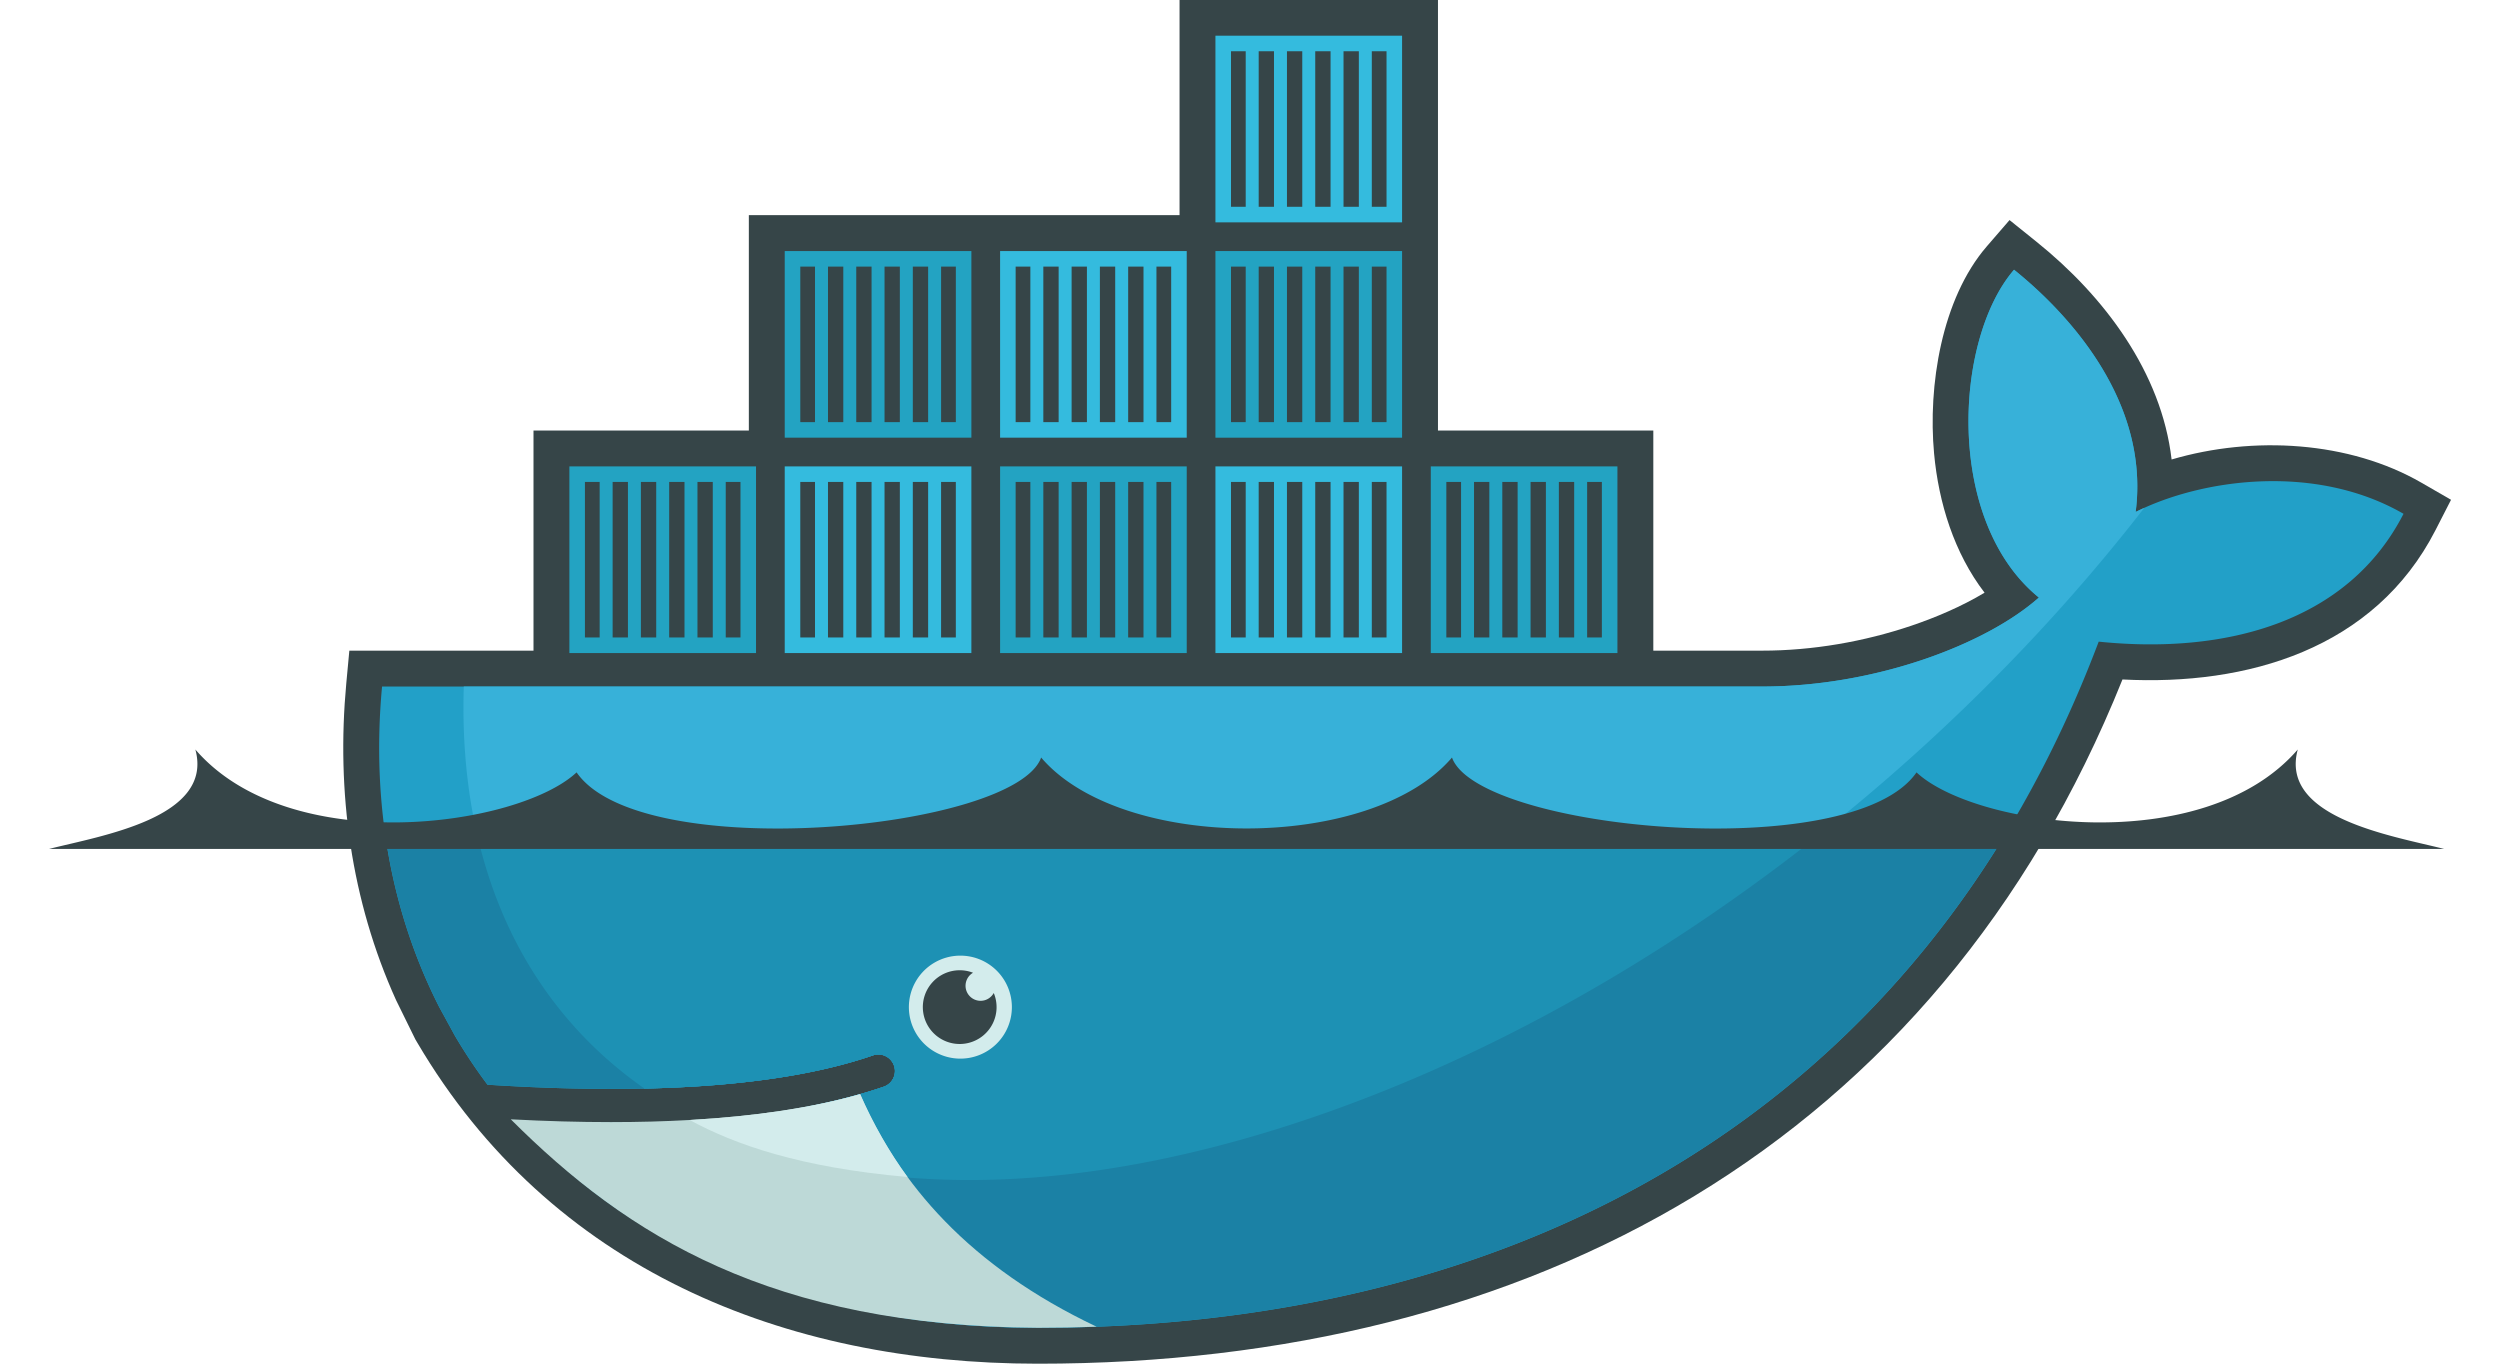 <svg xmlns="http://www.w3.org/2000/svg" width="88px" height="48px" viewBox="0 0 255.058 144.793">
    <g fill="none" fill-rule="evenodd">
        <path
            d="M147.488 45.712h22.866v23.375h11.561c5.34 0 10.831-.951 15.887-2.664 2.485-.843 5.273-2.015 7.724-3.49-3.228-4.214-4.876-9.535-5.36-14.78-.66-7.135.78-16.421 5.608-22.005l2.404-2.78 2.864 2.303c7.211 5.793 13.276 13.889 14.345 23.118 8.683-2.554 18.878-1.95 26.531 2.467l3.14 1.812-1.652 3.226C246.933 68.926 233.4 72.84 220.17 72.147c-19.797 49.309-62.898 72.653-115.157 72.653-27 0-51.77-10.093-65.876-34.047l-.231-.39-2.055-4.182c-4.768-10.544-6.352-22.095-5.278-33.637l.323-3.457H51.45V45.712h22.865V22.846h45.733V-.02h27.44v45.732"
            fill="#364548" />
        <path
            d="M221.57 54.36c1.533-11.916-7.384-21.275-12.914-25.719-6.373 7.368-7.363 26.678 2.635 34.808-5.58 4.956-17.337 9.448-29.376 9.448H35.37c-1.17 12.567 1.036 24.14 6.075 34.045l1.667 3.05a56.536 56.536 0 003.455 5.184c6.025.387 11.58.52 16.662.408h.002c9.987-.22 18.136-1.4 24.312-3.54a1.761 1.761 0 011.153 3.326c-.822.286-1.678.552-2.562.805h-.003c-4.863 1.389-10.078 2.323-16.806 2.738.4.007-.416.06-.418.06-.229.015-.517.048-.747.06-2.648.149-5.506.18-8.428.18-3.196 0-6.343-.06-9.862-.24l-.09.06c12.21 13.724 31.302 21.955 55.234 21.955 50.648 0 93.608-22.452 112.632-72.857 13.496 1.385 26.467-2.057 32.367-13.575-9.398-5.423-21.484-3.694-28.443-.196"
            fill="#22a0c8" />
        <path
            d="M221.57 54.36c1.533-11.916-7.384-21.275-12.914-25.719-6.373 7.368-7.363 26.678 2.635 34.808-5.58 4.956-17.337 9.448-29.376 9.448H44.048c-.598 19.246 6.544 33.855 19.18 42.687h.003c9.987-.22 18.136-1.4 24.312-3.54a1.761 1.761 0 011.153 3.326c-.822.286-1.678.552-2.562.805h-.003c-4.863 1.389-10.526 2.443-17.254 2.858-.002 0-.163-.155-.165-.155 17.237 8.842 42.23 8.81 70.885-2.197 32.13-12.344 62.029-35.86 82.89-62.757-.314.142-.62.287-.917.436"
            fill="#37b1d9" />
        <path
            d="M35.645 88.166c.91 6.732 2.88 13.035 5.8 18.776l1.667 3.05a56.432 56.432 0 003.455 5.184c6.026.387 11.581.52 16.664.408 9.987-.22 18.136-1.4 24.312-3.54a1.761 1.761 0 011.153 3.326c-.822.286-1.678.552-2.562.805h-.003c-4.863 1.389-10.496 2.383-17.224 2.799-.231.014-.634.017-.867.03-2.646.148-5.475.239-8.398.239-3.195 0-6.463-.061-9.98-.24 12.21 13.724 31.42 21.985 55.352 21.985 43.36 0 81.084-16.458 102.979-52.822H35.645"
            fill="#1b81a5" />
        <path
            d="M45.367 88.166c2.592 11.82 8.821 21.099 17.864 27.418 9.987-.22 18.136-1.4 24.312-3.54a1.761 1.761 0 011.153 3.326c-.822.286-1.678.552-2.562.805h-.003c-4.863 1.389-10.615 2.383-17.344 2.799 17.236 8.84 42.157 8.713 70.81-2.293 17.334-6.66 34.017-16.574 48.984-28.515H45.367"
            fill="#1d91b4" />
        <path
            d="M55.26 49.523h19.818v19.818H55.26zm1.651 1.652h1.564V67.69h-1.564zm2.94 0h1.627V67.69h-1.626V51.175zm3.002 0h1.627V67.69h-1.627zm3.004 0h1.626V67.69h-1.626zm3.003 0h1.626V67.69H68.86zm3.002 0h1.565V67.69h-1.565zm6.264-24.518h19.819v19.817h-19.82V26.657zm1.652 1.652h1.563v16.514h-1.563zm2.94 0h1.626v16.514h-1.625V28.309zm3.002 0h1.626v16.514H85.72zm3.003 0h1.626v16.514h-1.626zm3.003 0h1.627v16.514h-1.627zm3.002 0h1.566v16.514h-1.566z"
            fill="#23a3c2" />
        <path
            d="M78.126 49.523h19.819v19.818h-19.82V49.523zm1.652 1.652h1.563V67.69h-1.563zm2.94 0h1.626V67.69h-1.625V51.175zm3.002 0h1.626V67.69H85.72zm3.003 0h1.626V67.69h-1.626zm3.003 0h1.627V67.69h-1.627zm3.002 0h1.566V67.69h-1.566z"
            fill="#34bbde" />
        <path
            d="M100.993 49.523h19.818v19.818h-19.818zm1.651 1.652h1.563V67.69h-1.563zm2.94 0h1.626V67.69h-1.626zm3.003 0h1.626V67.69h-1.626zm3.003 0h1.626V67.69h-1.626zm3.002 0h1.628V67.69h-1.628zm3.003 0h1.564V67.69h-1.564z"
            fill="#23a3c2" />
        <path
            d="M100.993 26.657h19.818v19.817h-19.818zm1.651 1.652h1.563v16.514h-1.563zm2.94 0h1.626v16.514h-1.626zm3.003 0h1.626v16.514h-1.626zm3.003 0h1.626v16.514h-1.626zm3.002 0h1.628v16.514h-1.628zm3.003 0h1.564v16.514h-1.564zm6.264 21.214h19.818v19.818h-19.818zm1.652 1.652h1.563V67.69h-1.563zm2.94 0h1.626V67.69h-1.626zm3.002 0h1.626V67.69h-1.626zm3.003 0h1.627V67.69h-1.627zm3.003 0h1.627V67.69h-1.627zm3.003 0h1.564V67.69h-1.564z"
            fill="#34bbde" />
        <path
            d="M123.859 26.657h19.818v19.817h-19.818zm1.652 1.652h1.563v16.514h-1.563zm2.94 0h1.626v16.514h-1.626zm3.002 0h1.626v16.514h-1.626zm3.003 0h1.627v16.514h-1.627zm3.003 0h1.627v16.514h-1.627zm3.003 0h1.564v16.514h-1.564z"
            fill="#23a3c2" />
        <path
            d="M123.859 3.79h19.818v19.82h-19.818zm1.652 1.651h1.563v16.516h-1.563V5.44zm2.94 0h1.626v16.516h-1.626V5.44zm3.002 0h1.626v16.516h-1.626V5.44zm3.003 0h1.627v16.516h-1.627V5.44zm3.003 0h1.627v16.516h-1.627V5.44zm3.003 0h1.564v16.516h-1.564V5.44z"
            fill="#34bbde" />
        <path
            d="M146.725 49.523h19.818v19.818h-19.818zm1.65 1.652h1.565V67.69h-1.564V51.175zm2.94 0h1.627V67.69h-1.626V51.175zm3.004 0h1.627V67.69h-1.627zm3.002 0h1.627V67.69h-1.627zm3.004 0h1.626V67.69h-1.626zm3.002 0h1.564V67.69h-1.564z"
            fill="#23a3c2" />
        <path d="M96.704 101.472a5.468 5.468 0 11-.002 10.935 5.468 5.468 0 01.002-10.935"
            fill="#d3ecec" />
        <path
            d="M96.704 103.023c.5 0 .977.094 1.417.265a1.598 1.598 0 00.798 2.98c.605 0 1.13-.335 1.402-.831a3.915 3.915 0 11-3.617-2.414M0 90.142h254.327c-5.537-1.404-17.52-3.302-15.544-10.56-10.07 11.652-34.353 8.175-40.482 2.43-6.824 9.898-46.554 6.135-49.325-1.576-8.556 10.041-35.067 10.041-43.623 0-2.773 7.711-42.502 11.474-49.327 1.575-6.128 5.746-30.41 9.223-40.48-2.428C17.522 86.84 5.539 88.738 0 90.143"
            fill="#364548" />
        <path
            d="M111.237 140.87c-13.54-6.425-20.971-15.16-25.106-24.694-5.03 1.435-11.075 2.353-18.1 2.747-2.646.148-5.43.224-8.35.224-3.368 0-6.917-.1-10.643-.297 12.417 12.41 27.692 21.964 55.976 22.138 2.088 0 4.16-.04 6.223-.118"
            fill="#bdd9d7" />
        <path
            d="M91.16 124.974c-1.873-2.543-3.69-5.739-5.026-8.8-5.03 1.437-11.077 2.355-18.103 2.75 4.826 2.619 11.727 5.046 23.13 6.05"
            fill="#d3ecec" />
    </g>
</svg>